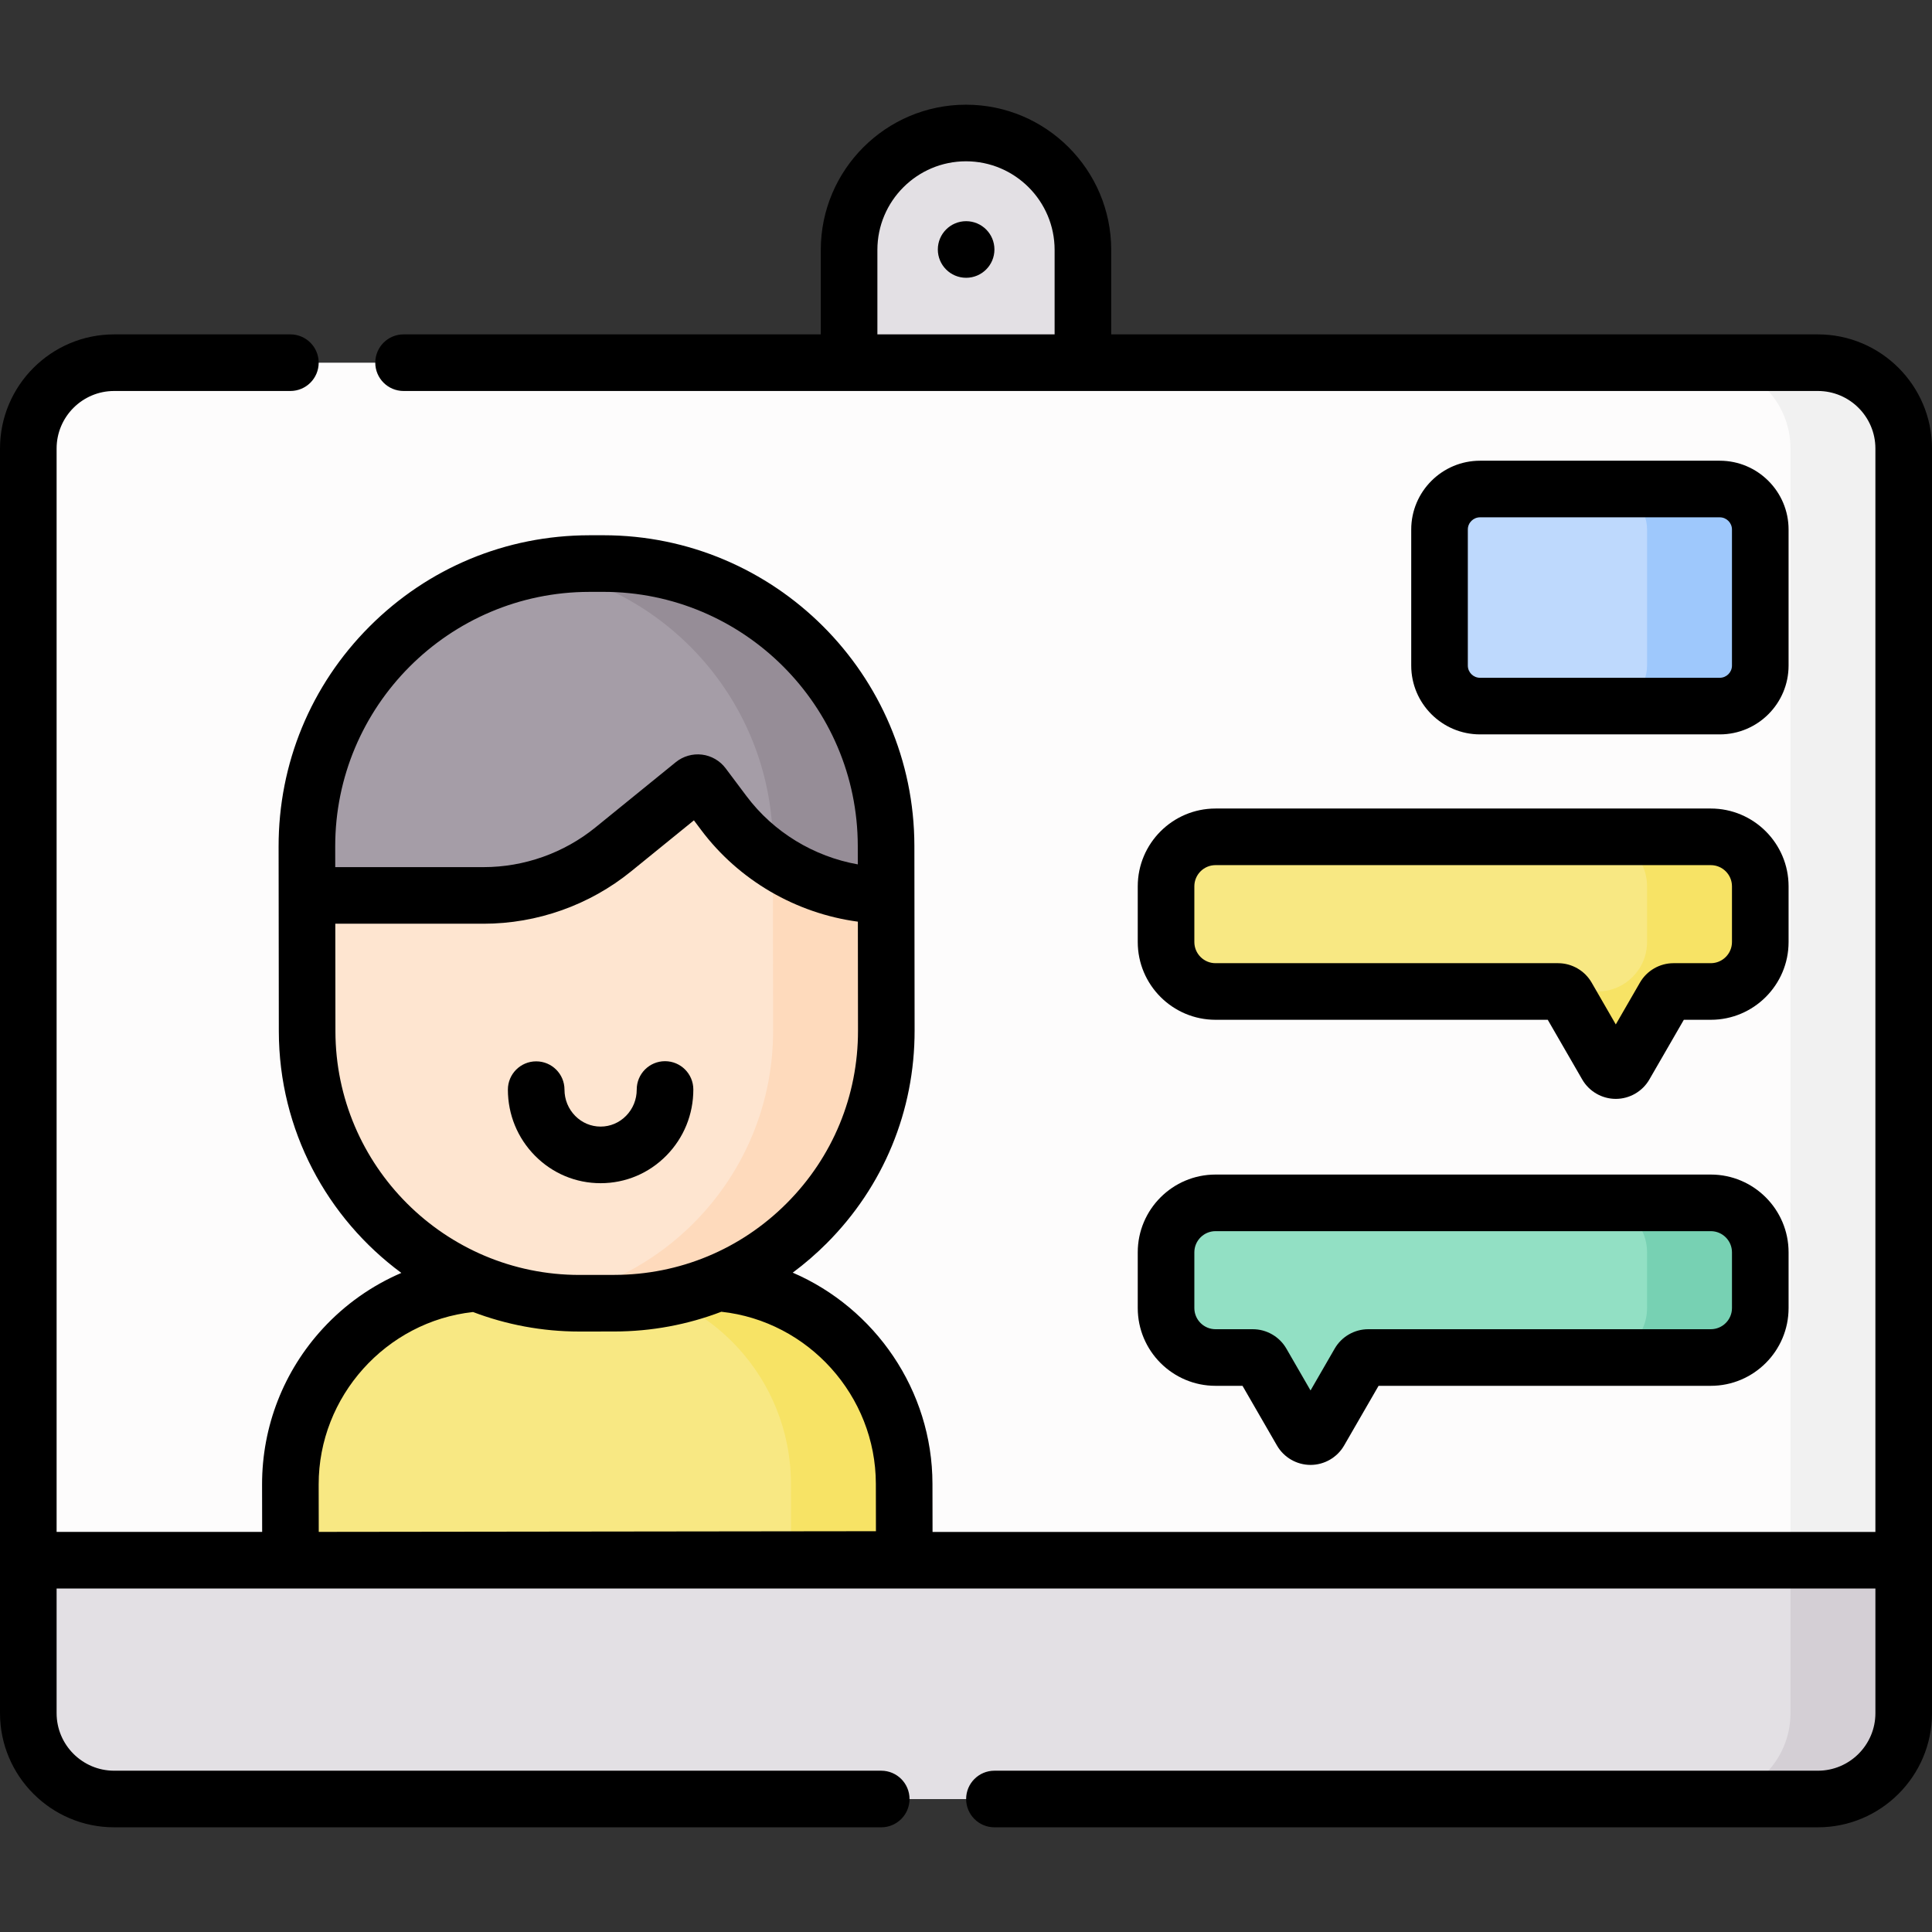 <svg id="Capa_1" enable-background="new 0 0 512 512" height="512" viewBox="0 0 512 512" width="512" xmlns="http://www.w3.org/2000/svg"><rect x="0" y="0" width="512" height="512" fill="#333333" stroke="none"/><g><g><g><path d="m481.755 476.755h-451.51c-12.562 0-22.745-10.183-22.745-22.745v-335.15c0-12.562 10.183-22.745 22.745-22.745h451.511c12.561 0 22.745 10.183 22.745 22.745v335.15c-.001 12.562-10.184 22.745-22.746 22.745z" fill="#fdfcfc"/></g></g><g><g><path d="m481.755 96.115h-30c12.561 0 22.745 10.183 22.745 22.745v335.15c0 12.561-10.183 22.745-22.745 22.745h30c12.561 0 22.745-10.183 22.745-22.745v-335.15c0-12.561-10.183-22.745-22.745-22.745z" fill="#f1f1f1"/></g></g><g><g><path d="m7.5 413.475v40.535c0 12.561 10.183 22.745 22.745 22.745h451.511c12.561 0 22.745-10.183 22.745-22.745v-40.535z" fill="#e3e0e4"/></g></g><g><g><path d="m474.5 413.475v40.536c0 12.561-10.183 22.745-22.745 22.745h30c12.561 0 22.745-10.183 22.745-22.745v-40.536z" fill="#d4cfd5"/></g></g><g><g><path d="m322.128 221.769h131.25c7.242 0 13.113 5.871 13.113 13.113v14.761c0 7.242-5.871 13.113-13.113 13.113h-9.879c-.989 0-1.904.528-2.398 1.385l-10.502 18.191c-1.066 1.846-3.731 1.846-4.797 0l-10.502-18.192c-.495-.857-1.409-1.385-2.398-1.385h-90.774c-7.242 0-13.113-5.871-13.113-13.113v-14.761c0-7.242 5.87-13.112 13.113-13.112z" fill="#f8e883"/></g></g><g><g><path d="m453.378 318.769h-131.25c-7.242 0-13.113 5.871-13.113 13.113v14.761c0 7.242 5.871 13.113 13.113 13.113h9.879c.989 0 1.904.528 2.398 1.385l10.502 18.191c1.066 1.846 3.731 1.846 4.797 0l10.502-18.19c.495-.857 1.409-1.385 2.398-1.385h90.774c7.242 0 13.113-5.871 13.113-13.113v-14.761c0-7.244-5.871-13.114-13.113-13.114z" fill="#92e0c4"/></g></g><g><g><path d="m190.41 340.012c27.505 2.156 49.168 25.142 49.202 53.206l.027 15.103c.003 2.738-2.214 4.96-4.951 4.963l-152.746.186c-2.738.003-4.96-2.214-4.964-4.951l-.027-15.103c-.034-28.002 21.477-51 48.889-53.31" fill="#f8e883"/></g></g><g><g><path d="m239.612 393.219c-.034-28.065-21.698-51.051-49.202-53.207l-29.583.043c27.305 2.356 48.751 25.241 48.785 53.164l.027 15.103c.003 2.738-2.214 4.96-4.951 4.963l-123.106.149c.121.009.237.036.361.036l152.745-.185c2.738-.003 4.955-2.226 4.951-4.963z" fill="#f7e365"/></g></g><g><g><path d="m234.861 257.314.019 15.796c.048 39.854-32.22 72.201-72.074 72.249l-9.164.011c-39.854.048-72.201-32.22-72.249-72.074l-.059-48.942c-.05-41.372 33.448-74.951 74.819-75.001l3.667-.004c41.372-.05 74.951 33.447 75.001 74.819z" fill="#fee5d0"/></g></g><g><g><path d="m234.861 257.314-.04-33.146c-.05-41.372-33.629-74.869-75.001-74.819l-3.667.004c-4.459.006-8.819.423-13.063 1.175 35.047 6.224 61.687 36.799 61.732 73.64l.04 33.146.019 15.796c.044 36.364-26.821 66.464-61.8 71.496 3.449.502 6.973.769 10.562.764l9.164-.011c39.854-.048 72.123-32.396 72.074-72.249z" fill="#fedabc"/></g></g><g><g><path d="m234.836 237.297-.016-13.129c-.05-41.371-33.629-74.869-75-74.819l-3.667.004c-41.372.049-74.871 33.629-74.82 75.001l.016 12.943h46.799c12.52 0 24.659-4.308 34.378-12.201l21.298-17.297c.762-.619 1.887-.48 2.476.305l5.533 7.38c10.166 13.557 26.058 21.619 43.003 21.813z" fill="#a59da7"/></g></g><g><g><path d="m204.821 224.167.004 3.694c8.758 5.949 19.165 9.311 30.011 9.435l-.016-13.129c-.05-41.371-33.629-74.869-75-74.819l-3.667.004c-4.46.005-8.82.423-13.064 1.175 35.047 6.224 61.687 36.799 61.732 73.64z" fill="#968d97"/></g></g><g><g><path d="m455.757 187.12h-63.532c-5.928 0-10.734-4.806-10.734-10.734v-36.057c0-5.928 4.806-10.734 10.734-10.734h63.532c5.928 0 10.734 4.806 10.734 10.734v36.057c0 5.928-4.806 10.734-10.734 10.734z" fill="#bed9fd"/></g></g><g><g><path d="m453.378 221.769h-30c7.242 0 13.113 5.871 13.113 13.113v14.761c0 7.242-5.871 13.113-13.113 13.113h-9.879c-.102 0-.199.029-.299.04.87.096 1.656.577 2.099 1.345l10.502 18.19c1.066 1.846 3.731 1.846 4.797 0l10.502-18.19c.495-.857 1.409-1.385 2.398-1.385h9.879c7.242 0 13.113-5.871 13.113-13.113v-14.761c.001-7.243-5.87-13.113-13.112-13.113z" fill="#f7e365"/></g></g><g><g><path d="m453.378 318.769h-30c7.242 0 13.113 5.871 13.113 13.113v14.761c0 7.242-5.871 13.113-13.113 13.113h30c7.242 0 13.113-5.871 13.113-13.113v-14.761c0-7.243-5.871-13.113-13.113-13.113z" fill="#77d1b3"/></g></g><g><g><path d="m455.757 129.594h-30c5.928 0 10.734 4.806 10.734 10.734v36.057c0 5.928-4.806 10.734-10.734 10.734h30c5.928 0 10.734-4.806 10.734-10.734v-36.057c0-5.928-4.806-10.734-10.734-10.734z" fill="#9ec8fc"/></g></g><g><g><path d="m286.983 96.136h-61.966v-29.908c0-17.111 13.871-30.983 30.983-30.983 17.111 0 30.983 13.871 30.983 30.983z" fill="#e3e0e4"/></g></g><g><circle cx="256.034" cy="66.116" r="7.5"/><path d="m481.755 88.615h-187.272v-22.387c0-21.22-17.263-38.483-38.483-38.483s-38.483 17.263-38.483 38.483v22.387h-110.565c-4.142 0-7.5 3.358-7.5 7.5s3.358 7.5 7.5 7.5h374.803c8.406 0 15.245 6.839 15.245 15.245v287.115h-249.866l-.023-12.766c-.03-24.798-15.259-46.559-37.029-55.943 3.172-2.355 6.192-4.96 9.033-7.808 15.028-15.064 23.29-35.079 23.264-56.358l-.019-15.796s0 0 0-.001l-.04-33.146c-.055-45.408-37.013-82.31-82.409-82.31-.033 0-.068 0-.102 0l-3.667.004c-22.013.027-42.697 8.624-58.244 24.208-15.546 15.585-24.093 36.29-24.066 58.303l.059 48.942c.032 26.24 12.819 49.534 32.469 64.032-7.8 3.347-14.883 8.322-20.77 14.702-10.427 11.302-16.158 25.999-16.14 41.389l.022 12.546h-54.472v-287.113c0-8.406 6.839-15.245 15.245-15.245h46.708c4.142 0 7.5-3.358 7.5-7.5s-3.358-7.5-7.5-7.5h-46.708c-16.677 0-30.245 13.568-30.245 30.245v335.15c0 16.677 13.568 30.245 30.245 30.245h203.289c4.142 0 7.5-3.358 7.5-7.5s-3.358-7.5-7.5-7.5h-203.289c-8.406 0-15.245-6.839-15.245-15.245v-33.035h482v33.035c0 8.406-6.839 15.245-15.245 15.245h-218.221c-4.142 0-7.5 3.358-7.5 7.5s3.358 7.5 7.5 7.5h218.222c16.677 0 30.245-13.568 30.245-30.245v-335.15c-.001-16.677-13.569-30.245-30.246-30.245zm-249.238-22.387c0-12.949 10.534-23.483 23.483-23.483s23.483 10.534 23.483 23.483v22.387h-46.966zm-76.356 90.625 3.667-.004h.083c37.13 0 67.364 30.188 67.409 67.329l.006 4.893c-11.649-2.074-22.321-8.521-29.493-18.086l-5.533-7.378c-1.498-1.998-3.778-3.319-6.256-3.625-2.476-.307-5.011.422-6.949 1.996l-21.298 17.297c-8.355 6.786-18.885 10.523-29.65 10.523h-39.307l-.007-5.452c-.045-37.171 30.158-67.448 67.328-67.493zm-67.269 116.434-.034-28.49h39.29c14.198 0 28.086-4.929 39.106-13.879l16.642-13.517 1.936 2.582c9.994 13.327 25.137 22.074 41.513 24.268l.035 28.868c.021 17.272-6.686 33.518-18.883 45.746-12.198 12.228-28.428 18.974-45.7 18.995l-9.164.011c-.028 0-.051 0-.08 0-35.615 0-64.617-28.957-64.661-64.584zm36.468 74.413c8.771 3.331 18.269 5.171 28.192 5.171h.098l9.164-.011c9.85-.012 19.417-1.821 28.352-5.232 23.038 2.497 40.917 22.262 40.945 45.605l.022 12.556-147.66.179-.022-12.56c-.027-23.336 17.854-43.19 40.909-45.708z"/><path d="m301.515 234.881v14.761c0 11.366 9.247 20.613 20.613 20.613h88.043l9.136 15.825c1.829 3.167 5.236 5.135 8.894 5.135s7.065-1.968 8.894-5.135l9.137-15.825h7.147c11.366 0 20.613-9.247 20.613-20.613v-14.761c0-11.366-9.247-20.613-20.613-20.613h-131.252c-11.365.001-20.612 9.248-20.612 20.613zm157.476 0v14.761c0 3.095-2.518 5.613-5.613 5.613h-9.878c-3.658 0-7.065 1.968-8.893 5.135l-6.406 11.095-6.405-11.094c-1.829-3.168-5.236-5.135-8.894-5.135h-90.774c-3.095 0-5.613-2.518-5.613-5.613v-14.761c0-3.095 2.518-5.613 5.613-5.613h131.251c3.094 0 5.612 2.518 5.612 5.612z"/><path d="m301.515 346.643c0 11.366 9.247 20.613 20.613 20.613h7.148l9.137 15.825c1.829 3.167 5.236 5.135 8.894 5.135 3.657 0 7.065-1.968 8.893-5.135l9.137-15.825h88.043c11.366 0 20.613-9.247 20.613-20.613v-14.761c0-11.366-9.247-20.613-20.613-20.613h-131.253c-11.366 0-20.613 9.247-20.613 20.613v14.761zm15-14.762c0-3.095 2.518-5.613 5.613-5.613h131.251c3.095 0 5.613 2.518 5.613 5.613v14.761c0 3.095-2.518 5.613-5.613 5.613h-90.774c-3.658 0-7.065 1.968-8.894 5.135l-6.405 11.095-6.405-11.094c-1.829-3.168-5.236-5.135-8.894-5.135h-9.879c-3.095 0-5.613-2.518-5.613-5.613z"/><path d="m159.166 313.559h.031c6.583-.008 12.764-2.609 17.403-7.325 4.612-4.688 7.147-10.908 7.139-17.516-.005-4.139-3.362-7.491-7.5-7.491-.003 0-.006 0-.009 0-4.142.005-7.496 3.367-7.491 7.509.003 2.64-1.002 5.118-2.832 6.977-1.802 1.831-4.191 2.842-6.729 2.845-.004 0-.008 0-.012 0-2.533 0-4.92-1.004-6.723-2.828-1.834-1.855-2.846-4.33-2.849-6.97-.005-4.139-3.361-7.491-7.5-7.491-.002 0-.006 0-.009 0-4.142.005-7.496 3.367-7.491 7.509.008 6.607 2.558 12.822 7.181 17.498 4.645 4.698 10.819 7.284 17.391 7.283z"/><path d="m455.757 194.62c10.054 0 18.234-8.18 18.234-18.234v-36.057c0-10.055-8.18-18.234-18.234-18.234h-63.533c-10.054 0-18.234 8.18-18.234 18.234v36.057c0 10.055 8.18 18.234 18.234 18.234zm-66.767-18.234v-36.057c0-1.783 1.451-3.234 3.234-3.234h63.533c1.783 0 3.234 1.451 3.234 3.234v36.057c0 1.783-1.451 3.234-3.234 3.234h-63.533c-1.783 0-3.234-1.451-3.234-3.234z"/></g></g></svg>